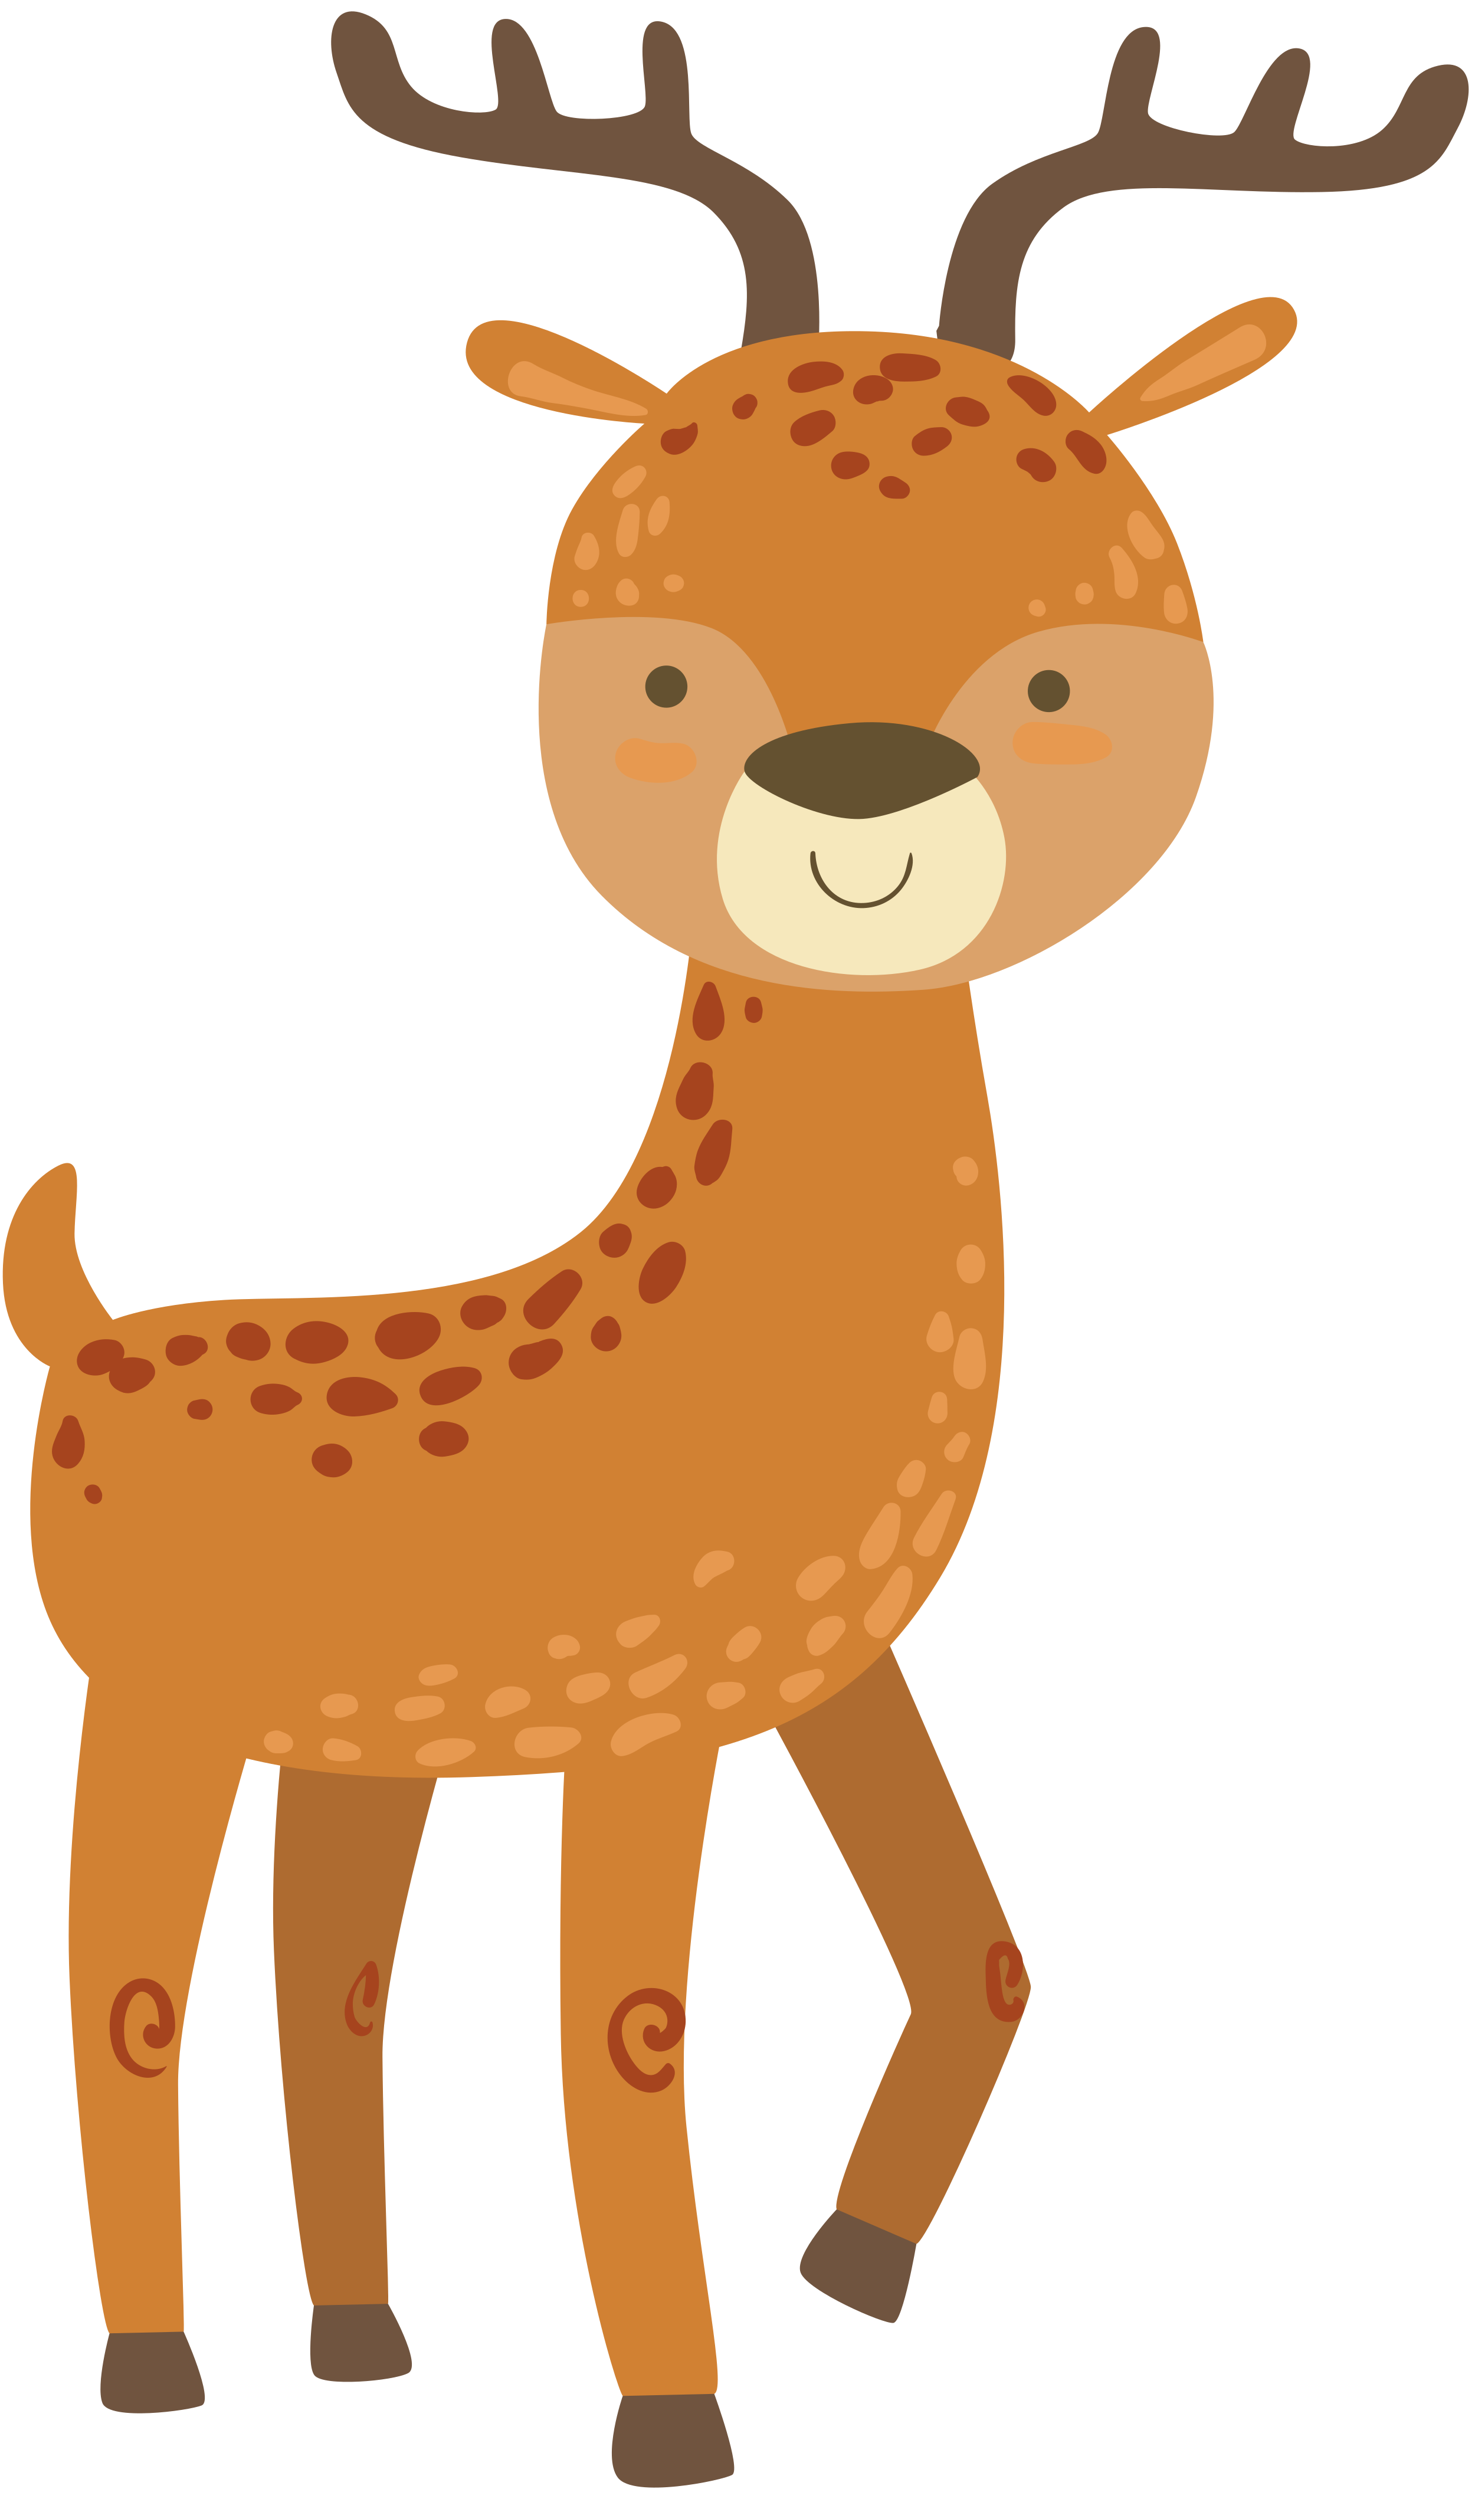 <?xml version="1.0" encoding="UTF-8" standalone="no"?><svg xmlns="http://www.w3.org/2000/svg" xmlns:xlink="http://www.w3.org/1999/xlink" contentScriptType="text/ecmascript" fill="#000000" width="1730.2" zoomAndPan="magnify" contentStyleType="text/css" viewBox="1136.3 534.0 1730.2 2931.6" height="2931.6" preserveAspectRatio="xMidYMid meet" version="1"><g><g id="change1_1"><path fill="#ae6b30" d="M 2036.336 2542.672 C 2036.336 2542.672 2216.047 2872.918 2204.66 2897.059 C 2193.262 2921.188 2110.43 3105.559 2117.715 3125.859 C 2124.996 3146.156 2194.988 3171.867 2211.309 3166.387 C 2227.66 3160.898 2346.027 2888.746 2345.48 2864.875 C 2344.961 2841.016 2170.52 2442.426 2170.52 2442.426 L 2036.336 2542.672"/></g><g id="change1_2"><path fill="#ae6b30" d="M 1671.336 2542.379 C 1671.336 2542.379 1584.039 2830.883 1584.949 2946.844 C 1585.852 3062.805 1593.102 3233.207 1591.473 3236.648 C 1589.852 3240.098 1514.961 3246.906 1504.531 3238.605 C 1494.113 3230.316 1464.902 2993.895 1457.621 2821.801 C 1450.32 2649.691 1486.32 2430.574 1486.32 2430.574 L 1671.336 2542.379"/></g><g id="change2_1"><path fill="#d18133" d="M 1948.891 1615.113 C 1948.891 1615.113 1929.504 1890.137 1817.254 1979.664 C 1705.004 2069.18 1488.035 2053.598 1399.469 2059.012 C 1310.898 2064.426 1268.668 2082.434 1268.668 2082.434 C 1268.668 2082.434 1223.039 2025.477 1223.738 1981.113 C 1224.445 1936.754 1236.926 1885.309 1204.887 1901.375 C 1172.836 1917.453 1136.297 1960.906 1139.766 2039.289 C 1143.25 2117.668 1194.848 2136.98 1194.848 2136.98 C 1194.848 2136.98 1144.219 2312.086 1192.938 2430.379 C 1241.656 2548.672 1396.965 2628.742 1690.094 2618.711 C 1983.23 2608.691 2130.625 2564.434 2239.129 2384.598 C 2347.648 2204.766 2311.992 1919.047 2294.523 1820.508 C 2277.055 1721.98 2267.34 1646.41 2267.34 1646.41 L 1948.891 1615.113"/></g><g id="change3_1"><path fill="#70543f" d="M 2096.191 943.195 C 2096.191 943.195 2107.371 815.016 2060.27 768.766 C 2013.18 722.496 1954.02 708.48 1947.219 690.727 C 1940.43 672.973 1954.738 570.309 1913.57 559.719 C 1872.391 549.129 1898.789 641.926 1892.77 658.68 C 1886.758 675.457 1799.84 678.691 1789.301 664.848 C 1778.75 651.027 1766.359 555.359 1729.281 556.211 C 1692.211 557.039 1731.512 654.641 1717.609 662.637 C 1703.719 670.633 1643.492 665.594 1618.5 635.461 C 1593.52 605.309 1606.75 567.926 1565.43 550.938 C 1524.109 533.969 1517.48 580.176 1531.16 619.512 C 1544.84 658.852 1548.48 695.871 1677.418 718.562 C 1806.371 741.227 1927.801 737.211 1973.621 783.5 C 2019.441 829.793 2016.73 879.742 2005.41 945.234 C 1994.102 1010.75 2085.797 993.312 2085.797 993.312 L 2098.348 949.551 L 2096.191 943.195"/></g><g id="change3_2"><path fill="#70543f" d="M 2237.832 916.191 C 2237.832 916.191 2246.691 787.832 2300.395 749.441 C 2354.102 711.051 2414.727 706.387 2424.195 689.914 C 2433.668 673.418 2435.484 569.781 2477.777 565.734 C 2520.113 561.66 2479.613 649.223 2482.965 666.711 C 2486.297 684.219 2571.645 700.902 2584.219 688.879 C 2596.789 676.855 2623.895 584.273 2660.387 590.855 C 2696.879 597.457 2642.902 687.785 2655.387 697.824 C 2667.855 707.863 2728.164 712.254 2757.504 686.348 C 2786.867 660.465 2779.613 621.465 2823.066 611.105 C 2866.52 600.77 2865.887 647.43 2846.27 684.176 C 2826.652 720.922 2817.309 756.93 2686.398 759.293 C 2555.488 761.676 2436.156 738.852 2383.719 777.453 C 2331.258 816.078 2326.195 865.84 2327.184 932.305 C 2328.199 998.754 2240.301 967.301 2240.301 967.301 L 2234.707 922.117 L 2237.832 916.191"/></g><g id="change4_1"><path fill="#dba26a" d="M 1777.285 1266.34 C 1777.285 1266.34 1732.062 1473.32 1842.035 1584.68 C 1951.984 1696.055 2110.754 1702.699 2219.316 1695.133 C 2327.875 1687.57 2498.262 1584.977 2539.152 1469.059 C 2580.02 1353.125 2547.828 1287.332 2547.828 1287.332 L 2294.359 1165.137 L 1914.195 1173.711 L 1777.285 1266.34"/></g><g id="change2_2"><path fill="#d18133" d="M 2065.922 1415.902 C 2065.922 1415.902 2038.688 1297.547 1971.066 1270.934 C 1903.434 1244.324 1777.281 1266.344 1777.281 1266.344 C 1777.281 1266.344 1777.992 1184.445 1807.504 1131.34 C 1837.004 1078.23 1892.223 1030.941 1892.223 1030.941 C 1892.223 1030.941 1661.711 1019.5 1684.121 935.852 C 1706.543 852.203 1918.293 995.809 1918.293 995.809 C 1918.293 995.809 1972.816 917.84 2154.57 922.684 C 2336.32 927.547 2413.844 1017.887 2413.844 1017.887 C 2413.844 1017.887 2616.801 829.113 2654.168 897.355 C 2691.52 965.578 2434.891 1044.285 2434.891 1044.285 C 2434.891 1044.285 2492.648 1109.492 2517.082 1171.625 C 2541.496 1233.762 2547.836 1287.336 2547.836 1287.336 C 2547.836 1287.336 2445.902 1248.699 2354.395 1275.078 C 2262.887 1301.438 2223.18 1412.34 2223.18 1412.34 L 2065.922 1415.902"/></g><g id="change5_1"><path fill="#f6e8bc" d="M 2009.727 1438.914 C 2009.727 1438.914 1959.234 1506.57 1984.094 1588.516 C 2008.988 1670.457 2132.863 1690.047 2214.949 1671.574 C 2297.035 1653.086 2324.586 1569.965 2314.438 1516.465 C 2304.273 1462.969 2270.379 1435.309 2270.379 1435.309 L 2009.727 1438.914"/></g><g id="change6_1"><path fill="#645130" d="M 2282.77 1445.562 C 2301.77 1418.684 2230.816 1373.387 2132.957 1382.41 C 2035.078 1391.449 2005.059 1421.117 2009.715 1438.922 C 2014.387 1456.727 2099.262 1498.301 2148.895 1494.629 C 2198.508 1490.938 2282.77 1445.562 2282.77 1445.562"/></g><g id="change6_2"><path fill="#645130" d="M 2087 1535.188 C 2087.395 1531.629 2092.605 1531.234 2092.754 1535.066 C 2093.996 1566.539 2115.02 1594.711 2149.098 1593.348 C 2164.531 1592.742 2178.98 1586.199 2188.992 1574.309 C 2199.367 1562.012 2199.262 1549.289 2203.637 1534.914 C 2203.926 1533.977 2205.137 1533.992 2205.484 1534.871 C 2210.801 1548.773 2201.73 1567.402 2192.945 1578.082 C 2182.133 1591.211 2166.199 1598.711 2149.25 1599.332 C 2114.898 1600.559 2083.137 1570.477 2087 1535.188"/></g><g id="change6_3"><path fill="#645130" d="M 1893.211 1340.062 C 1893.523 1353.723 1904.844 1364.531 1918.5 1364.234 C 1932.145 1363.922 1942.949 1352.602 1942.656 1338.945 C 1942.34 1325.301 1931.023 1314.477 1917.383 1314.789 C 1903.723 1315.102 1892.898 1326.422 1893.211 1340.062"/></g><g id="change6_4"><path fill="#645130" d="M 2341.914 1345.281 C 2342.211 1358.926 2353.539 1369.746 2367.188 1369.434 C 2380.836 1369.141 2391.656 1357.809 2391.344 1344.16 C 2391.047 1330.512 2379.734 1319.691 2366.07 1320.004 C 2352.422 1320.316 2341.602 1331.633 2341.914 1345.281"/></g><g id="change2_3"><path fill="#d18133" d="M 1983.906 2562.613 C 1983.906 2562.613 1924.035 2857.328 1941.559 3029.199 C 1959.082 3201.07 1989.254 3335.129 1974.133 3342.301 C 1959.012 3349.461 1873.828 3353.09 1866.797 3344.719 C 1859.793 3336.348 1797.258 3134.789 1794.121 2919.957 C 1790.984 2705.133 1800.066 2578.711 1800.066 2578.711 L 1983.906 2562.613"/></g><g id="change2_4"><path fill="#d18133" d="M 1431.578 2575.078 C 1431.578 2575.078 1344.281 2863.59 1345.191 2979.551 C 1346.102 3095.512 1353.352 3265.898 1351.719 3269.352 C 1350.102 3272.801 1275.199 3279.602 1264.781 3271.309 C 1254.359 3263.02 1225.148 3026.602 1217.859 2854.5 C 1210.559 2682.398 1246.559 2463.281 1246.559 2463.281 L 1431.578 2575.078"/></g><g id="change3_3"><path fill="#70543f" d="M 2211.309 3166.391 C 2211.309 3166.391 2195.719 3257.562 2184.242 3259.102 C 2172.766 3260.641 2083.621 3221.711 2075.453 3200.152 C 2067.301 3178.59 2117.715 3125.859 2117.715 3125.859 L 2211.309 3166.391"/></g><g id="change3_4"><path fill="#70543f" d="M 1974.129 3342.301 C 1974.129 3342.301 2006.465 3430.68 1995.102 3437.34 C 1983.742 3443.992 1879.332 3465.531 1860.855 3440.359 C 1842.379 3415.203 1866.801 3344.723 1866.801 3344.723 L 1974.129 3342.301"/></g><g id="change3_5"><path fill="#70543f" d="M 1591.477 3236.648 C 1591.477 3236.648 1632.754 3308.637 1615.055 3317.988 C 1597.363 3327.34 1515.656 3334.297 1505.098 3320.469 C 1494.551 3306.637 1504.539 3238.609 1504.539 3238.609 L 1591.477 3236.648"/></g><g id="change3_6"><path fill="#70543f" d="M 1351.719 3269.352 C 1351.719 3269.352 1388.07 3349.551 1372.859 3355.859 C 1357.648 3362.172 1264.551 3374.5 1256.391 3352.941 C 1248.23 3331.379 1264.781 3271.309 1264.781 3271.309 L 1351.719 3269.352"/></g><g id="change7_1"><path fill="#a6441e" d="M 1756.094 2057.988 C 1768.078 2046.113 1781.133 2034.652 1795.27 2025.406 C 1808.359 2016.828 1825.395 2032.996 1817.328 2046.504 C 1808.676 2060.992 1797.789 2074.512 1786.426 2086.992 C 1768.199 2106.984 1736.871 2077.027 1756.094 2057.988"/></g><g id="change7_2"><path fill="#a6441e" d="M 1742.379 2115.434 C 1746.281 2112.938 1749.906 2111.715 1754.586 2111.227 C 1755.707 2111.121 1756.312 2111.062 1756.625 2111.062 C 1756.93 2110.992 1757.301 2110.91 1757.777 2110.797 C 1759.539 2110.387 1761.262 2109.852 1763.008 2109.41 C 1764.934 2108.758 1766.914 2108.395 1768.949 2108.312 C 1767.867 2108.129 1767.949 2107.918 1769.184 2107.66 C 1778.898 2103.633 1790.617 2101.195 1795.594 2113.301 C 1799.879 2123.738 1789.664 2133.324 1782.766 2139.629 C 1778.957 2143.109 1774.449 2145.859 1769.859 2148.164 C 1762.148 2152.047 1756.848 2153.293 1748.016 2152.09 C 1740.27 2151.031 1734.328 2142.727 1733.223 2135.691 C 1731.977 2127.723 1735.52 2119.812 1742.379 2115.434"/></g><g id="change7_3"><path fill="#a6441e" d="M 1678.602 2065.898 C 1684.336 2056.297 1693.016 2054.031 1703.336 2053.551 C 1704.504 2053.492 1705.711 2053.371 1706.883 2053.41 C 1707.191 2053.434 1710.941 2053.887 1711.539 2053.969 C 1713.977 2054.195 1716.316 2054.328 1718.656 2055.258 C 1720.223 2055.867 1721.5 2056.668 1723.027 2057.289 C 1732.129 2061.027 1731.652 2073.363 1726.418 2079.633 C 1728.605 2077.008 1724.844 2081.926 1724.641 2082.164 C 1723.254 2083.586 1721.477 2084.648 1719.84 2085.738 C 1720.113 2085.402 1720.402 2085.066 1720.688 2084.746 C 1719.457 2085.738 1718.238 2086.727 1717.008 2087.719 C 1715.816 2088.508 1714.371 2088.996 1713.078 2089.57 C 1709.344 2091.277 1705.711 2093.32 1701.641 2093.965 C 1696.109 2094.836 1690.785 2094.336 1685.898 2091.336 C 1677.492 2086.18 1673.25 2074.906 1678.602 2065.898"/></g><g id="change7_4"><path fill="#a6441e" d="M 1578.359 2094.551 C 1585.117 2073.199 1620.949 2070.668 1639.141 2074.918 C 1651.652 2077.852 1656.551 2091.926 1651.203 2102.777 C 1640.039 2125.398 1593.938 2141.59 1580.066 2114.922 C 1575.223 2108.781 1574.773 2101.203 1578.359 2094.551"/></g><g id="change7_5"><path fill="#a6441e" d="M 1480.605 2092.711 C 1493.125 2083.332 1508.168 2081.766 1523.23 2086.18 C 1535.598 2089.805 1550.027 2099.324 1543.246 2114.094 C 1538.883 2123.59 1527.16 2128.969 1517.688 2131.699 C 1504.305 2135.57 1493.504 2134.16 1481.395 2127.852 C 1466.824 2120.25 1468.953 2101.445 1480.605 2092.711"/></g><g id="change7_6"><path fill="#a6441e" d="M 1401.441 2107.309 C 1401.5 2104.699 1401.992 2102.465 1402.863 2100.336 C 1404.988 2093.84 1410.195 2088.195 1416.918 2086.398 C 1425.098 2084.211 1432.387 2084.871 1439.816 2088.961 C 1447.855 2093.367 1453.297 2100.645 1453.637 2110.012 C 1453.941 2118.613 1447.832 2126.77 1439.672 2129.227 C 1435.559 2130.484 1430.742 2130.801 1426.594 2129.59 C 1425.027 2129.133 1423.559 2128.711 1421.914 2128.5 C 1422.137 2128.523 1422.359 2128.559 1422.586 2128.57 C 1421.102 2128.32 1419.645 2127.957 1418.152 2127.359 C 1417.66 2127.16 1417.164 2126.945 1416.672 2126.746 C 1413.652 2125.629 1410.738 2124.398 1408.387 2121.941 C 1407.715 2121.117 1407.047 2120.305 1406.387 2119.473 C 1403.426 2116.594 1401.348 2111.141 1401.441 2107.309"/></g><g id="change7_7"><path fill="#a6441e" d="M 1338.75 2103.586 C 1342.957 2101.605 1346.418 2100.332 1351.129 2100.113 C 1352.875 2100.043 1354.695 2100.008 1356.434 2100.09 C 1359.195 2100.215 1361.34 2100.777 1363.926 2101.312 C 1364.977 2101.512 1366.023 2101.707 1367.074 2101.895 C 1370.711 2103.41 1371.316 2103.621 1368.895 2102.523 C 1379.094 2102.234 1384.922 2117.816 1374.859 2122.727 C 1374.453 2122.875 1374.078 2123.074 1373.719 2123.273 C 1367.68 2130.395 1358.273 2135.863 1348.402 2136.281 C 1340.965 2136.598 1332.934 2131.07 1331.078 2123.703 C 1329.332 2116.711 1331.57 2106.953 1338.75 2103.586"/></g><g id="change7_8"><path fill="#a6441e" d="M 1653.203 2141.797 C 1665.684 2137.805 1680.039 2135.426 1692.828 2138.926 C 1701.852 2141.398 1703.957 2151.613 1698.453 2158.441 C 1687.234 2172.387 1637.84 2198.422 1629.031 2169.812 C 1624.387 2154.703 1641.695 2145.48 1653.203 2141.797"/></g><g id="change7_9"><path fill="#a6441e" d="M 1519.852 2169.324 C 1523.535 2151.598 1544.668 2147.961 1559.473 2149.734 C 1576.277 2151.758 1588.188 2157.688 1600.23 2169.402 C 1605.762 2174.789 1603.219 2183.617 1596.219 2186.094 C 1581.676 2191.219 1567.746 2195.113 1552.109 2195.684 C 1537.352 2196.215 1516.012 2187.797 1519.852 2169.324"/></g><g id="change7_10"><path fill="#a6441e" d="M 1441.551 2159.797 C 1449.41 2157.117 1456.727 2156.586 1464.984 2157.895 C 1468.727 2158.484 1472.336 2159.492 1475.738 2161.289 C 1478.871 2162.93 1481.633 2166.074 1484.969 2167.352 C 1492.285 2170.168 1492.5 2179.043 1485.309 2182.188 C 1482.391 2183.465 1480.285 2186.305 1477.66 2188.023 C 1474.133 2190.344 1469.824 2191.711 1465.766 2192.547 C 1457.609 2194.211 1450.25 2194.027 1442.266 2191.688 C 1426.453 2187.086 1425.945 2165.109 1441.551 2159.797"/></g><g id="change7_11"><path fill="#a6441e" d="M 1634.773 2209.68 C 1635.125 2209.504 1635.492 2209.316 1635.832 2209.141 C 1641.219 2203.375 1649.887 2200.562 1657.469 2201.402 C 1666.191 2202.371 1675.762 2203.93 1681.547 2210.617 C 1687.387 2217.387 1687.609 2225.312 1682.035 2232.379 C 1676.57 2239.309 1667.055 2241.309 1658.398 2242.668 C 1650.859 2243.859 1642.07 2241.43 1636.441 2235.922 L 1635.359 2235.426 C 1625.512 2230.93 1625.148 2214.613 1634.773 2209.68"/></g><g id="change7_12"><path fill="#a6441e" d="M 1502 2244.406 C 1502.773 2237.531 1507.461 2231.887 1514.086 2229.742 C 1519.887 2227.848 1525.434 2226.707 1531.582 2228.242 C 1537.391 2229.664 1544.301 2234.277 1547.227 2239.73 C 1550.676 2246.168 1550.359 2254.164 1545.113 2259.617 C 1540.914 2263.977 1533.367 2267.383 1527.219 2267.145 C 1522.934 2266.992 1518.656 2266.359 1514.871 2264.238 C 1513.414 2263.422 1512.043 2262.41 1510.66 2261.477 C 1504.754 2257.516 1501.184 2251.762 1502 2244.406"/></g><g id="change7_13"><path fill="#a6441e" d="M 1357.191 2182.293 C 1358.301 2180.055 1361.211 2177.59 1363.688 2177.051 C 1365.734 2176.617 1367.785 2176.18 1369.824 2175.73 C 1374.066 2174.824 1378.691 2175.316 1381.883 2178.621 C 1384.133 2180.98 1385.602 2183.918 1385.68 2187.242 C 1385.746 2190.398 1384.445 2193.746 1382.262 2196.031 C 1379.051 2199.391 1374.793 2200.207 1370.371 2199.457 C 1368.301 2199.109 1366.238 2198.773 1364.18 2198.43 C 1361.863 2198.035 1359.734 2196.324 1358.324 2194.586 C 1356.832 2192.738 1355.738 2190.355 1355.793 2187.926 C 1355.836 2185.953 1356.297 2184.051 1357.191 2182.293"/></g><g id="change7_14"><path fill="#a6441e" d="M 1961.801 1689.445 C 1964.586 1683.02 1973.598 1685.41 1975.645 1690.938 C 1981.445 1706.672 1992.277 1730.355 1981.898 1746.234 C 1975.246 1756.395 1959.426 1758.586 1952.688 1746.887 C 1942.242 1728.777 1954.379 1706.504 1961.801 1689.445"/></g><g id="change7_15"><path fill="#a6441e" d="M 1934.938 1805.676 C 1936.277 1802.973 1937.492 1799.93 1939.047 1797.363 C 1941.219 1793.812 1944.316 1790.957 1946.023 1787.121 C 1951.512 1774.742 1973.34 1779.914 1972.234 1793.594 C 1971.906 1797.785 1973.203 1801.676 1973.492 1805.867 C 1973.695 1808.883 1973.246 1812.078 1973.137 1815.094 C 1972.754 1825.336 1971.961 1834.234 1964.223 1841.879 C 1953.465 1852.5 1934.773 1848.582 1930.27 1833.73 C 1927.035 1823.094 1930.297 1815.039 1934.938 1805.676"/></g><g id="change7_16"><path fill="#a6441e" d="M 1883.68 1928.109 C 1886.652 1916.289 1899.43 1900.754 1913.379 1903.023 C 1914.035 1902.789 1914.691 1902.57 1915.375 1902.34 C 1918.348 1901.27 1922.07 1902.828 1923.668 1905.48 C 1924.324 1906.59 1924.98 1907.645 1925.547 1908.742 C 1926.09 1909.5 1926.539 1910.312 1926.898 1911.16 C 1931.73 1918.18 1931.059 1928.562 1927.184 1935.762 C 1923.062 1943.41 1916.48 1949.27 1907.93 1951.293 C 1893.891 1954.629 1879.906 1943.012 1883.68 1928.109"/></g><g id="change7_17"><path fill="#a6441e" d="M 1843.844 1979.027 C 1850.133 1973.566 1858.152 1967.082 1867.07 1970.086 L 1867.043 1970.086 C 1871.332 1970.996 1874.863 1973.891 1876.137 1978.344 C 1877.844 1982.395 1877.707 1986.586 1876.336 1990.926 C 1875.312 1994.105 1874.113 1997.211 1872.594 2000.207 C 1869.789 2005.645 1863.375 2009.523 1857.254 2009.461 C 1857.055 2009.461 1856.84 2009.449 1856.641 2009.449 C 1849.297 2009.387 1841.652 2004.633 1839.742 1997.176 C 1839.703 1997 1839.656 1996.824 1839.605 1996.641 C 1838.109 1990.812 1838.98 1983.258 1843.844 1979.027"/></g><g id="change7_18"><path fill="#a6441e" d="M 1950.816 1901.773 C 1951.652 1895.688 1952.723 1889.18 1954.879 1883.441 C 1959.109 1872.172 1965.922 1863.309 1972.23 1853.297 C 1978.012 1844.062 1996.715 1845.824 1995.297 1858.984 C 1993.988 1871.098 1994.254 1883.07 1990.512 1894.895 C 1988.832 1900.172 1986.039 1905.488 1983.316 1910.316 C 1981.582 1913.398 1979.98 1916.309 1977.191 1918.582 C 1976.305 1919.297 1971.266 1922.711 1972.469 1921.508 C 1965.035 1929.004 1953.793 1923.488 1952.723 1913.836 C 1952.512 1912.102 1950.211 1906.215 1950.816 1901.773"/></g><g id="change7_19"><path fill="#a6441e" d="M 1890.488 2022.02 C 1896.633 2009.438 1906.48 1995.73 1920.371 1991.359 C 1928.195 1988.906 1938.066 1993.73 1940.051 2001.961 C 1943.531 2016.371 1937.363 2031.645 1929.578 2043.711 C 1923.234 2053.52 1906.852 2068.746 1893.934 2061.566 C 1881.074 2054.422 1885.371 2032.484 1890.488 2022.02"/></g><g id="change7_20"><path fill="#a6441e" d="M 1829.355 2102.008 C 1829.535 2097.961 1829.98 2094.609 1832.188 2091.121 C 1832.695 2090.316 1833.273 2089.551 1833.816 2088.773 C 1834.875 2087.238 1836.043 2085.281 1837.234 2084.031 C 1839.773 2081.953 1840.785 2081.141 1840.277 2081.578 C 1841.141 2080.859 1842.035 2080.184 1842.992 2079.617 C 1845.469 2078.039 1849.289 2077.367 1852.121 2078.203 C 1855.258 2079.148 1857.359 2080.93 1859.352 2083.512 C 1859.871 2084.184 1860.309 2084.902 1860.684 2085.645 C 1861.699 2087.004 1862.559 2088.43 1863.148 2090.258 C 1863.41 2091.109 1863.621 2091.98 1863.871 2092.852 C 1865.062 2097.219 1865.875 2101.453 1864.508 2105.957 C 1861.898 2114.52 1854.27 2120.184 1845.211 2119.18 C 1836.941 2118.262 1828.969 2110.898 1829.355 2102.008"/></g><g id="change7_21"><path fill="#a6441e" d="M 2009.891 1716.699 C 2010.273 1714.512 2010.766 1712.34 2011.188 1710.168 C 2012.965 1701.34 2026.828 1701.016 2029.004 1709.773 C 2029.523 1711.918 2030.145 1714.062 2030.598 1716.219 C 2031.371 1719.93 2030.539 1722.988 2029.934 1726.629 C 2029.258 1730.676 2024.672 1734.133 2020.637 1734.035 C 2016.562 1733.949 2011.949 1731.355 2011.02 1727.051 C 2010.242 1723.441 2009.258 1720.48 2009.891 1716.699"/></g><g id="change7_22"><path fill="#a6441e" d="M 1242.895 2108.887 C 1251.883 2104.848 1261.109 2104.246 1270.691 2106.059 C 1275.82 2107.012 1280.137 2111.605 1281.59 2116.457 C 1282.844 2120.656 1282.125 2124.332 1280.309 2127.773 C 1283.438 2126.75 1286.832 2126.516 1290.102 2126.332 C 1296.441 2125.992 1303.5 2127.832 1307.164 2128.902 C 1317.539 2131.961 1322.191 2145.148 1314.188 2153.301 C 1312.852 2155.023 1312.527 2155.188 1313.199 2153.789 C 1311.617 2156.605 1309.465 2158.848 1306.734 2160.559 C 1304.953 2161.805 1303.105 2162.781 1301.152 2163.758 C 1298.23 2165.199 1295.348 2166.699 1292.195 2167.562 C 1288.531 2168.617 1284.855 2168.711 1281.16 2167.805 C 1275.68 2165.758 1274.461 2165.246 1277.496 2166.27 C 1266.828 2162.246 1261.562 2152.082 1265.281 2142.391 C 1262.586 2143.938 1259.734 2145.254 1256.805 2146.277 C 1246.723 2149.812 1230.613 2146.859 1227.16 2135.285 C 1223.738 2123.898 1233.266 2113.199 1242.895 2108.887"/></g><g id="change7_23"><path fill="#a6441e" d="M 1202.523 2218.273 C 1204.609 2212.871 1208.781 2207.125 1209.699 2201.391 C 1211.254 2191.695 1225.344 2192.613 1228.039 2200.98 C 1230.656 2209.102 1235.016 2215.246 1235.594 2224.156 C 1236.262 2234.34 1234.629 2243.469 1227.816 2251.27 C 1216.777 2263.914 1199.238 2253.453 1197.41 2239.465 C 1196.422 2231.887 1199.859 2225.188 1202.523 2218.273"/></g><g id="change7_24"><path fill="#a6441e" d="M 1235.371 2282.805 C 1235.941 2280.52 1237.637 2278.02 1239.73 2276.855 C 1244.137 2274.402 1250.613 2275.246 1253.199 2280.074 C 1253.727 2281.047 1254.277 2282.023 1254.777 2283.008 C 1255.695 2284.809 1256.164 2286.363 1256.195 2288.344 C 1256.203 2289.445 1255.93 2290.777 1255.762 2291.941 C 1255.398 2294.527 1253.113 2296.676 1250.867 2297.668 C 1248.242 2298.855 1245.703 2298.633 1243.129 2297.406 C 1241.043 2296.422 1239.203 2295.148 1237.984 2293.066 C 1237.465 2292.176 1237.012 2291.242 1236.523 2290.332 C 1235.273 2288.016 1234.715 2285.422 1235.371 2282.805"/></g><g id="change7_25"><path fill="#a6441e" d="M 2194.398 948.504 C 2207.395 949.254 2222.375 949.684 2233.871 956.371 C 2240.574 960.266 2242.148 971.801 2234.32 975.695 C 2222.73 981.406 2209.734 981.629 2197 981.629 C 2185.844 981.648 2168.727 979.738 2168.336 964.816 C 2167.98 951.07 2184.043 947.906 2194.398 948.504"/></g><g id="change7_26"><path fill="#a6441e" d="M 2090.379 958.508 C 2102.047 957.18 2117.355 957.762 2124.633 968.176 C 2126.988 971.535 2126.539 977.621 2123.348 980.402 C 2118.473 984.641 2114.406 985.238 2108.227 986.582 C 2102.328 987.871 2096.914 990.055 2091.219 991.941 C 2080.223 995.562 2061.035 998.883 2060.418 981.672 C 2059.875 966.812 2078.355 959.887 2090.379 958.508"/></g><g id="change7_27"><path fill="#a6441e" d="M 1997.988 1005.465 C 1999.355 1003.625 2001.066 1002.352 2003.02 1001.191 C 2004.551 1000.289 2006.082 999.367 2007.719 998.648 C 2008.164 998.316 2008.586 997.965 2009.027 997.633 C 2009.859 997.266 2010.668 996.898 2011.48 996.527 C 2012.863 996.066 2014.227 995.977 2015.609 996.25 C 2017.781 996.492 2020.051 997.34 2021.617 998.961 C 2022.852 1000.25 2023.793 1001.781 2024.383 1003.477 C 2025.137 1005.688 2024.898 1009.504 2023.516 1011.473 C 2023.203 1011.918 2022.871 1012.379 2022.555 1012.82 C 2021.93 1014.496 2021.062 1016.062 2020.215 1017.648 C 2019.441 1019.105 2018.613 1020.617 2017.453 1021.812 C 2015.039 1024.355 2011.168 1026.18 2007.648 1026.035 C 2004.551 1025.906 2001.195 1024.984 1998.965 1022.66 C 1996.645 1020.246 1995.5 1017.484 1995.207 1014.129 C 1994.93 1010.957 1996.164 1007.953 1997.988 1005.465"/></g><g id="change7_28"><path fill="#a6441e" d="M 2151.781 1008.359 C 2154.309 1008.508 2156.762 1008.23 2159.199 1007.414 C 2163.586 1005.461 2164.309 1005.109 2161.449 1006.391 C 2162.859 1005.832 2164.234 1005.164 2165.594 1004.457 C 2165.629 1004.457 2165.684 1004.457 2165.723 1004.457 C 2163.066 1005.961 2168.902 1004.195 2166.504 1004.363 C 2167.805 1004.215 2169.086 1004.105 2170.387 1004.105 C 2176.578 1004.066 2181.652 999.477 2183.363 993.75 C 2185.164 987.727 2181.688 981.559 2176.727 978.414 C 2163.789 970.238 2141.262 973.492 2137.395 990.348 C 2135.164 1000.109 2142.34 1007.805 2151.781 1008.359"/></g><g id="change7_29"><path fill="#a6441e" d="M 2320.293 976.879 C 2338.457 966.57 2375.734 988.418 2375.324 1009.02 C 2375.137 1017.207 2367.898 1023.441 2359.691 1021.488 C 2349.734 1019.145 2344.004 1009.672 2336.875 1003.047 C 2330.996 997.613 2321.934 992.27 2318.359 984.957 C 2317.02 982.184 2317.316 978.555 2320.293 976.879"/></g><g id="change7_30"><path fill="#a6441e" d="M 2257.816 1000.16 C 2261.625 999.883 2264.555 999.055 2268.473 999.57 C 2272.305 1000.086 2275.508 1001.211 2279.078 1002.758 C 2281.805 1003.934 2284.77 1005.078 2287.309 1006.641 C 2290.879 1008.852 2292.629 1011.688 2294.195 1015.09 C 2296.734 1018.461 2298.43 1022.676 2296.145 1026.746 C 2293.641 1031.164 2286.977 1033.703 2282.355 1034.422 C 2277.184 1035.25 2270.148 1033.559 2265.086 1031.957 C 2258.348 1029.801 2254.703 1025.824 2249.586 1021.387 C 2241.098 1013.988 2247.762 1000.934 2257.816 1000.16"/></g><g id="change7_31"><path fill="#a6441e" d="M 2388.762 1043.703 C 2392.867 1038.305 2399.559 1037.066 2405.648 1039.941 C 2414.027 1043.902 2421.023 1047.594 2427.043 1054.938 C 2433.477 1062.77 2437.258 1075.82 2431.078 1084.785 C 2428.461 1088.582 2424.496 1090.711 2419.824 1089.672 C 2404.301 1086.164 2400.867 1069.605 2390.176 1060.953 C 2385.141 1056.883 2385.09 1048.539 2388.762 1043.703"/></g><g id="change7_32"><path fill="#a6441e" d="M 2334.789 1084.074 C 2336.395 1084.797 2337.984 1085.59 2339.574 1086.387 C 2340.242 1086.711 2340.875 1087.09 2341.523 1087.469 C 2341.543 1087.469 2341.559 1087.469 2341.578 1087.488 C 2342.734 1088.461 2343.961 1089.363 2345.047 1090.449 C 2345.137 1090.539 2345.227 1090.648 2345.316 1090.738 C 2345.641 1091.242 2346.238 1092.219 2346.293 1092.309 C 2350.754 1099.84 2360.523 1101.52 2367.836 1097.457 C 2374.914 1093.52 2377.715 1082.609 2372.98 1075.895 C 2364.98 1064.555 2351.402 1056.48 2337.262 1060.996 C 2332.461 1062.531 2329.047 1066.684 2328.504 1071.668 C 2327.98 1076.219 2330.258 1082.051 2334.789 1084.074"/></g><g id="change7_33"><path fill="#a6441e" d="M 1926.984 1036.809 C 1926.785 1036.824 1926.586 1036.879 1926.383 1036.898 C 1926.367 1036.859 1926.547 1036.844 1926.984 1036.809"/></g><g id="change7_34"><path fill="#a6441e" d="M 1918.184 1039.613 C 1920.922 1038.301 1923.418 1037.223 1926.391 1036.895 C 1926.426 1037.098 1935.543 1037.262 1931.094 1037.297 C 1932.188 1037.277 1933.32 1037.277 1934.395 1037.168 C 1934.594 1037.023 1936.84 1036.422 1936.855 1036.422 C 1937.84 1036.148 1940.758 1035.129 1940.867 1035.309 C 1941.523 1034.855 1942.18 1034.398 1942.875 1034.035 C 1944.586 1033.102 1947.105 1031.625 1947.816 1030.68 C 1949.91 1027.906 1954.16 1030.242 1954.324 1033.215 C 1954.453 1035.746 1955.363 1039.559 1954.688 1042.676 C 1953.977 1045.922 1952.082 1050.426 1950.348 1053.18 C 1945.242 1061.367 1932.078 1070.375 1922.324 1066.637 C 1916.707 1064.465 1912.352 1060.91 1911.438 1054.527 C 1910.691 1049.188 1912.859 1042.184 1918.184 1039.613"/></g><g id="change7_35"><path fill="#a6441e" d="M 2067.871 1029.301 C 2075.582 1021.973 2087.27 1018.035 2097.512 1015.453 C 2103.922 1013.84 2110.867 1016.113 2114.402 1021.883 C 2117.609 1027.086 2117.445 1035.695 2112.496 1039.91 C 2104.969 1046.32 2094.781 1055.023 2084.836 1056.984 C 2077.707 1058.395 2069.539 1056.582 2065.707 1049.691 C 2062.172 1043.391 2062.336 1034.543 2067.871 1029.301"/></g><g id="change7_36"><path fill="#a6441e" d="M 2209.461 1045.562 C 2214.027 1041.816 2218.922 1038.434 2224.688 1036.742 C 2229.523 1035.32 2235.219 1035.285 2240.258 1035.086 C 2245.625 1034.867 2250.789 1038.742 2252.32 1043.852 C 2253.973 1049.402 2251.391 1054.551 2246.988 1057.879 C 2238.641 1064.172 2230.418 1068.648 2219.629 1068.648 C 2214.207 1068.648 2209.113 1065.574 2206.969 1060.535 C 2205.004 1056.004 2205.242 1049 2209.461 1045.562"/></g><g id="change7_37"><path fill="#a6441e" d="M 2122.512 1064.836 C 2128.621 1062.855 2137.43 1063.793 2143.719 1065.195 C 2151.395 1066.926 2157.125 1071.773 2156.188 1080.082 C 2155.469 1086.352 2148.641 1089.828 2143.504 1091.973 C 2138.457 1094.082 2133.016 1096.586 2127.504 1096.316 C 2119.43 1095.938 2112.691 1090.98 2111.395 1082.746 C 2110.148 1074.82 2114.836 1067.359 2122.512 1064.836"/></g><g id="change7_38"><path fill="#a6441e" d="M 2167.715 1101.777 C 2168.734 1097.746 2171.836 1094.551 2175.801 1093.32 C 2181.293 1091.605 2185.969 1092.391 2190.84 1095.336 C 2193.426 1096.891 2195.926 1098.602 2198.461 1100.227 C 2202.098 1102.562 2204.668 1107.059 2203.348 1111.484 C 2202.117 1115.625 2198.352 1119.191 2193.801 1119.102 C 2185.879 1118.961 2176.566 1120.031 2171.016 1113.234 C 2168.27 1109.844 2166.574 1106.273 2167.715 1101.777"/></g><g id="change7_39"><path fill="#a6441e" d="M 1872.52 2875.547 C 1899.25 2855.207 1941.605 2869.168 1940.594 2906.098 C 1940.191 2921.105 1930.863 2936.375 1915.641 2940.098 C 1899.32 2944.078 1885.48 2929.727 1892.043 2914.117 C 1895.711 2905.406 1911.352 2909.117 1910.398 2918.645 C 1910.266 2919.887 1916.617 2914.496 1917.402 2912.914 C 1918.844 2910.016 1919.344 2906.695 1919.164 2903.484 C 1918.762 2896.266 1914.305 2890.637 1907.992 2887.387 C 1892.16 2879.215 1875.164 2887.785 1868.23 2903.105 C 1860.977 2919.137 1870.52 2941.805 1880.367 2954.918 C 1885.062 2961.168 1891.887 2968.734 1900.43 2968.316 C 1908.301 2967.938 1912.508 2960.695 1917.379 2955.375 C 1918.379 2954.285 1920.488 2953.805 1921.773 2954.707 C 1935.316 2964.137 1923.871 2981.438 1912.09 2986.457 C 1895.043 2993.715 1877.594 2984.168 1866.371 2971.168 C 1842.5 2943.508 1841.895 2898.855 1872.52 2875.547"/></g><g id="change7_40"><path fill="#a6441e" d="M 1288.309 2859.148 C 1300.48 2852.012 1315.219 2853.922 1325.469 2863.551 C 1337.789 2875.141 1341.871 2895.398 1341.711 2911.719 C 1341.59 2923.691 1334.109 2937.852 1320.309 2937.328 C 1306.34 2936.801 1299.129 2921.211 1307.82 2910.699 C 1312.02 2905.641 1321.551 2908.27 1323.051 2914.379 C 1323.109 2912.559 1323.172 2910.762 1323.16 2910.25 C 1323.09 2906.898 1322.809 2903.551 1322.441 2900.219 C 1321.512 2891.859 1319.91 2882.148 1313.629 2875.941 C 1294.191 2856.738 1283.07 2892.879 1282.18 2906.109 C 1281.211 2920.57 1281.859 2937.18 1291.129 2949.121 C 1300.129 2960.719 1318.398 2965.559 1331.301 2957.84 C 1331.648 2957.629 1332.109 2958.031 1331.891 2958.398 C 1316.859 2983.359 1283.941 2968.59 1273.012 2947.809 C 1259.801 2922.699 1261.32 2875 1288.309 2859.148"/></g><g id="change7_41"><path fill="#a6441e" d="M 1566.078 2837.602 C 1569 2832.961 1575.711 2833.672 1577.551 2838.84 C 1582.68 2853.191 1581.809 2871.648 1575.211 2885.379 C 1571.551 2893 1560.078 2887.91 1561.801 2880.07 C 1564.039 2869.809 1565.34 2860.82 1565.52 2851.07 C 1556.191 2858.672 1550.5 2872.711 1550.141 2883.461 C 1549.949 2888.949 1550.691 2894.762 1552.238 2900.012 C 1553.801 2905.301 1566.75 2920.141 1570.488 2906.48 C 1570.859 2905.16 1572.781 2905.078 1573.191 2906.422 C 1575.371 2913.539 1570.699 2920.762 1563.32 2922.398 C 1554.238 2924.422 1546.16 2916.391 1543.18 2908.648 C 1533.352 2883.129 1553.57 2857.512 1566.078 2837.602"/></g><g id="change7_42"><path fill="#a6441e" d="M 2315.867 2811.617 C 2340.039 2815.836 2340.152 2845.629 2329.738 2862.297 C 2325.133 2869.668 2314.301 2865.266 2315.809 2856.789 C 2317.062 2849.785 2323.031 2838.266 2318.559 2831.836 C 2317.191 2826.109 2313.738 2826.555 2308.215 2833.176 C 2308.242 2834.418 2308.285 2835.656 2308.316 2836.887 C 2307.969 2840.605 2309.191 2845.617 2309.594 2849.289 C 2310.371 2856.477 2310.832 2863.797 2311.984 2870.938 C 2312.586 2874.625 2314.184 2884.047 2318.773 2885.605 C 2321.852 2886.648 2325.895 2884.289 2325.031 2880.746 C 2324.473 2878.457 2326.57 2875.309 2329.234 2876.348 C 2345.145 2882.527 2337.234 2904.617 2322.254 2905.938 C 2293.625 2908.457 2293.121 2873.336 2292.559 2854.055 C 2292.102 2837.957 2290.66 2807.219 2315.867 2811.617"/></g><g id="change8_1"><path fill="#e79950" d="M 2208.496 2337.867 C 2217.445 2319.977 2230.012 2303.344 2240.844 2286.551 C 2245.891 2278.742 2260.746 2283.012 2257.109 2292.973 C 2249.898 2312.668 2243.922 2333.539 2234.602 2352.348 C 2226.086 2369.559 2199.898 2355.078 2208.496 2337.867"/></g><g id="change8_2"><path fill="#e79950" d="M 2190.203 2268.109 C 2191.223 2266.094 2192.492 2264.117 2193.719 2262.219 C 2196.367 2258.156 2199.473 2253.547 2202.98 2250.18 C 2206.25 2247.027 2210.93 2245.801 2215.211 2247.559 C 2218.961 2249.113 2222.766 2253.262 2222.344 2257.68 C 2221.879 2262.645 2220.801 2267.566 2219.246 2272.312 C 2217.203 2278.504 2215.172 2285.578 2208.953 2288.715 C 2201.82 2292.301 2190.816 2290.297 2188.879 2281.078 C 2187.91 2276.414 2188.02 2272.422 2190.203 2268.109"/></g><g id="change8_3"><path fill="#e79950" d="M 2247.098 2228.957 C 2250.184 2225.637 2253.801 2222.129 2255.84 2218.918 C 2258.617 2214.547 2264.555 2212.16 2269.301 2215.051 C 2273.645 2217.719 2276.117 2223.832 2273.141 2228.496 C 2271.676 2230.828 2270.602 2233.176 2269.496 2235.688 C 2269.133 2236.527 2268.758 2237.379 2268.395 2238.23 C 2268.379 2238.301 2268.254 2238.648 2268.016 2239.266 C 2267.5 2240.59 2266.984 2241.902 2266.438 2243.215 C 2263.703 2250.031 2253.887 2250.824 2248.734 2247.016 C 2242.895 2242.715 2242.129 2234.32 2247.098 2228.957"/></g><g id="change8_4"><path fill="#e79950" d="M 2224.902 2189.469 C 2226.184 2184.035 2227.672 2178.809 2229.219 2173.484 C 2232.059 2163.598 2246.84 2165.004 2247.281 2175.512 C 2247.504 2180.988 2247.738 2186.379 2247.695 2192.031 C 2247.641 2199.012 2241.863 2204.473 2234.844 2203.699 C 2227.934 2202.926 2223.301 2196.293 2224.902 2189.469"/></g><g id="change8_5"><path fill="#e79950" d="M 2261.691 2102.434 C 2263.172 2095.812 2270.031 2091.387 2276.582 2092.219 C 2283.938 2093.148 2287.812 2098.5 2288.852 2105.488 C 2291.207 2121.27 2296.375 2139.695 2289.402 2154.699 C 2282.359 2169.859 2261.535 2164.422 2256.449 2151.148 C 2251.082 2137.133 2258.535 2116.59 2261.691 2102.434"/></g><g id="change8_6"><path fill="#e79950" d="M 2223.547 2100.738 C 2226.078 2092.281 2229.168 2084.461 2233.168 2076.723 C 2236.738 2069.801 2246.898 2071.547 2249.211 2078.453 C 2250.496 2082.301 2251.715 2085.941 2252.641 2089.941 C 2253.734 2094.566 2254.262 2099.562 2254.898 2104.27 C 2256.215 2113.902 2245.723 2121.254 2237.234 2120.297 C 2228.168 2119.285 2220.777 2110.039 2223.547 2100.738"/></g><g id="change8_7"><path fill="#e79950" d="M 2263 2000.934 C 2268.062 1991.949 2281.184 1991.652 2286.641 2000.398 C 2289.832 2005.488 2292.023 2010.496 2292.012 2016.641 C 2291.996 2023.672 2290.492 2029.562 2286.09 2035.129 C 2281.449 2041.035 2270.004 2041.262 2265.125 2035.621 C 2260.469 2030.238 2258.711 2024.43 2258.391 2017.398 C 2258.094 2011.27 2260.062 2006.148 2263 2000.934"/></g><g id="change8_8"><path fill="#e79950" d="M 2254.531 1906.836 C 2254.125 1905.422 2253.984 1903.922 2254.152 1902.34 C 2254.586 1898.527 2256.477 1896.203 2259.406 1893.891 C 2260.008 1893.414 2260.738 1893.023 2261.465 1892.688 C 2262.391 1892.184 2263.512 1891.789 2264.395 1891.453 C 2268.484 1889.855 2275.125 1891.203 2277.984 1894.703 C 2280.254 1897.492 2281.77 1899.328 2282.875 1902.832 C 2283.504 1904.805 2283.844 1906.938 2283.812 1909.023 C 2283.73 1916.059 2279.836 1922.277 2272.887 1924.367 C 2268.961 1925.543 2264.605 1924.492 2261.633 1921.66 C 2259.379 1919.504 2258.41 1916.91 2258.258 1914.109 C 2256.324 1912.094 2254.84 1909.543 2254.531 1906.836"/></g><g id="change8_9"><path fill="#e79950" d="M 2153.727 2424.457 C 2160.215 2416.23 2166.547 2408.191 2172.195 2399.328 C 2177.535 2390.969 2182.227 2381.547 2188.758 2374.109 C 2195.129 2366.871 2205.617 2372.699 2206.527 2380.992 C 2209.074 2404.52 2193.758 2431.586 2179.812 2449.395 C 2165.504 2467.676 2139.398 2442.59 2153.727 2424.457"/></g><g id="change8_10"><path fill="#e79950" d="M 2153.703 2331.805 C 2159.719 2321.754 2166.352 2312.121 2172.527 2302.203 C 2178.004 2293.379 2192.574 2296.07 2192.75 2307.195 C 2193.102 2330.176 2187.07 2372.035 2157.902 2374.766 C 2152.051 2375.316 2146.883 2370.633 2145.094 2365.469 C 2141.109 2354.02 2147.906 2341.492 2153.703 2331.805"/></g><g id="change8_11"><path fill="#e79950" d="M 2072.148 2385.559 C 2079.812 2371.801 2097.82 2358.957 2114.141 2359.18 C 2127.047 2359.352 2131.664 2373.277 2124.5 2382.68 C 2122.078 2385.871 2118.379 2388.684 2115.461 2391.508 C 2112.348 2394.516 2109.422 2397.773 2106.453 2400.949 C 2102.281 2405.449 2098.812 2409.359 2092.758 2411.164 C 2085.07 2413.465 2076.711 2410.289 2072.539 2403.461 C 2069.246 2398.047 2069.051 2391.102 2072.148 2385.559"/></g><g id="change8_12"><path fill="#e79950" d="M 2082.25 2460.039 C 2082.133 2454.852 2085.059 2449.156 2087.684 2444.754 C 2090.426 2440.156 2094.727 2436.602 2099.309 2433.898 C 2101.531 2432.578 2103.91 2431.559 2106.391 2430.895 C 2108.117 2430.555 2109.84 2430.266 2111.578 2430.031 C 2110.297 2430.277 2110.547 2430.238 2112.281 2429.914 C 2117.809 2428.855 2123.387 2430.254 2126.496 2435.32 C 2129.383 2440.012 2128.703 2446.477 2124.891 2450.461 C 2121.18 2454.328 2117.535 2461.07 2113.602 2464.766 C 2107.059 2470.934 2103.961 2473.871 2096.984 2476.145 C 2092.91 2477.477 2087.828 2475.57 2085.672 2471.848 C 2084.625 2470.031 2083.871 2468.191 2083.398 2466.164 C 2082.941 2462.246 2082.758 2461.539 2082.891 2464.035 C 2082.668 2462.703 2082.457 2461.383 2082.25 2460.039"/></g><g id="change8_13"><path fill="#e79950" d="M 2061.602 2501.355 C 2066.465 2499.211 2071.105 2497.102 2076.277 2495.848 C 2081.293 2494.645 2086.645 2493.781 2091.504 2492.215 C 2102.43 2488.711 2107.199 2503.141 2099.195 2509.355 C 2095.344 2512.355 2091.855 2516.34 2088.145 2519.598 C 2083.785 2523.422 2079.066 2526.316 2074.184 2529.371 C 2066.281 2534.293 2055.773 2530.793 2052.051 2522.465 C 2047.926 2513.273 2053.137 2505.078 2061.602 2501.355"/></g><g id="change8_14"><path fill="#e79950" d="M 1980.781 2507.711 C 1984.18 2507.477 1987.574 2507.23 1990.984 2506.996 C 1994.879 2506.723 1998.695 2507.43 2002.535 2508.02 C 2010.121 2509.184 2013.766 2520.93 2007.703 2525.945 C 2004.773 2528.367 2001.98 2530.949 1998.57 2532.68 C 1995.543 2534.199 1992.52 2535.73 1989.504 2537.25 C 1980.41 2541.836 1968.969 2538.66 1965.844 2528.258 C 1962.793 2518.066 1970.504 2508.441 1980.781 2507.711"/></g><g id="change8_15"><path fill="#e79950" d="M 1989.387 2465.879 C 1989.508 2465.645 1990.531 2463.41 1990.559 2463.547 C 1990.871 2462.625 1991.43 2460.938 1991.27 2461.301 C 1992.578 2458.031 1995.074 2455.387 1997.633 2453.004 C 2001.301 2449.559 2005.371 2446.004 2009.648 2443.406 C 2020.73 2436.668 2033.996 2449.336 2027.758 2460.715 C 2025.348 2465.121 2021.992 2469.312 2018.711 2473.156 C 2016.898 2475.277 2014.816 2477.637 2012.434 2479.094 C 2011.211 2479.844 2009.801 2480.168 2008.488 2480.645 C 2008.402 2480.781 2006.242 2481.953 2006.219 2481.965 C 1995.551 2487.832 1984.008 2476.824 1989.387 2465.879"/></g><g id="change8_16"><path fill="#e79950" d="M 1852.969 2577.168 C 1859.223 2550.977 1903.676 2538.199 1926.691 2545.73 C 1934.461 2548.285 1938.887 2561.156 1929.715 2565.391 C 1919.199 2570.27 1908.125 2573.254 1897.824 2578.68 C 1887.164 2584.27 1878.672 2592.43 1866.48 2594.094 C 1857.441 2595.32 1851.102 2584.945 1852.969 2577.168"/></g><g id="change8_17"><path fill="#e79950" d="M 1881.539 2496 C 1896.688 2488.965 1912.395 2483.305 1927.277 2475.695 C 1938.102 2470.152 1947.133 2482.266 1940.133 2491.594 C 1928.699 2506.824 1913.16 2519.523 1894.859 2525.711 C 1877.621 2531.527 1864.457 2503.934 1881.539 2496"/></g><g id="change8_18"><path fill="#e79950" d="M 1870.395 2435.902 C 1875.898 2433.789 1881.332 2431.617 1887.129 2430.539 C 1889.465 2430.105 1891.777 2429.566 1894.098 2429.059 C 1897.293 2428.355 1899.848 2428.496 1903.051 2428.297 C 1910.422 2427.816 1912.676 2436.523 1908.859 2441.465 C 1906.961 2443.93 1905.586 2445.91 1903.242 2448.129 C 1901.41 2449.867 1899.777 2451.848 1897.961 2453.586 C 1893.523 2457.75 1888.301 2461.223 1883.316 2464.723 C 1878.117 2468.383 1868.25 2467.797 1863.977 2462.68 C 1862.043 2460.355 1860.68 2458.664 1859.73 2455.742 C 1856.879 2447.121 1862.535 2438.941 1870.395 2435.902"/></g><g id="change8_19"><path fill="#e79950" d="M 1956.867 2365.309 C 1960.797 2359.945 1964.809 2356.02 1971.387 2354.043 C 1977.84 2352.117 1983.672 2353.172 1989.082 2354.238 C 2000.336 2356.422 2000.25 2373.457 1989.586 2376.426 C 1989.449 2376.453 1989.328 2376.488 1989.191 2376.539 C 1984.383 2379.48 1979.031 2381.57 1974.223 2384.242 C 1970.281 2386.43 1966.219 2392.062 1961.938 2395.266 C 1958.883 2397.535 1953.824 2396.051 1952.035 2392.906 C 1946.633 2383.434 1951.617 2372.5 1956.867 2365.309"/></g><g id="change8_20"><path fill="#e79950" d="M 1756.613 2560.832 C 1772.699 2559.031 1790.402 2558.965 1806.473 2560.598 C 1814.84 2561.445 1822.992 2572.375 1814.781 2579.441 C 1798.086 2593.812 1774.488 2599.551 1752.734 2595.324 C 1732.156 2591.34 1738.105 2562.879 1756.613 2560.832"/></g><g id="change8_21"><path fill="#e79950" d="M 1802.172 2510.168 C 1805.332 2503.141 1813.293 2500.262 1820.344 2498.57 C 1826.188 2497.172 1832.258 2495.898 1838.273 2496.066 C 1844.277 2496.25 1849.793 2499.809 1851.566 2505.723 C 1853.406 2511.883 1850.496 2517.457 1845.688 2521.164 C 1841.148 2524.652 1835.875 2526.688 1830.668 2529.031 C 1823.414 2532.293 1815.168 2534.309 1807.891 2530.102 C 1800.602 2525.914 1798.863 2517.5 1802.172 2510.168"/></g><g id="change8_22"><path fill="#e79950" d="M 1779.734 2472.203 C 1780.348 2474.789 1782.434 2477.234 1784.574 2478.426 C 1785.496 2478.938 1786.422 2479.25 1787.348 2479.418 C 1792.086 2481.289 1797.293 2480.188 1801.551 2476.887 C 1801.562 2476.887 1801.574 2476.887 1801.598 2476.887 C 1800.84 2477.465 1800.906 2477.465 1801.852 2476.82 C 1801.863 2476.809 1801.875 2476.809 1801.887 2476.797 C 1802.832 2476.562 1804.195 2476.375 1802.055 2476.707 C 1802.055 2476.699 1802.066 2476.699 1802.066 2476.699 C 1805.176 2476.184 1805.578 2476.141 1803.191 2476.586 C 1803.48 2476.574 1803.77 2476.562 1804.059 2476.562 C 1805.242 2476.598 1806.414 2476.453 1807.582 2476.219 C 1810.402 2476.039 1812.867 2474.926 1814.785 2472.406 C 1817.195 2469.227 1817.238 2465.004 1815.297 2461.602 C 1816.891 2464.391 1814.875 2460.477 1814.219 2459.484 C 1812.969 2457.578 1811.262 2456.219 1809.379 2455.012 C 1807.539 2453.832 1805.375 2452.863 1803.258 2452.406 C 1798.477 2451.367 1793.023 2451.645 1788.496 2453.551 C 1784.383 2455.27 1781.441 2457.477 1779.758 2461.715 C 1778.496 2464.926 1778.273 2468.926 1779.734 2472.203"/></g><g id="change8_23"><path fill="#e79950" d="M 1801.719 2476.766 C 1801.73 2476.758 1801.742 2476.758 1801.754 2476.758 L 1801.742 2476.758 C 1801.73 2476.766 1801.719 2476.766 1801.707 2476.766 C 1801.719 2476.766 1801.719 2476.766 1801.719 2476.766"/></g><g id="change8_24"><path fill="#e79950" d="M 1705.547 2533.605 C 1709.945 2513.953 1736.676 2506.973 1752.641 2516.613 C 1761.883 2522.203 1759.68 2534.59 1750.297 2538.371 C 1739.465 2542.75 1730.027 2548.23 1718.062 2549.289 C 1709.645 2550.047 1703.859 2541.117 1705.547 2533.605"/></g><g id="change8_25"><path fill="#e79950" d="M 1626.121 2587.859 C 1639.695 2573.066 1670.145 2569.871 1688.477 2576.387 C 1693.434 2578.148 1696.848 2584.914 1692.152 2589.121 C 1676.84 2602.871 1647.68 2611.711 1628.379 2602.695 C 1622.695 2600.027 1622.246 2592.086 1626.121 2587.859"/></g><g id="change8_26"><path fill="#e79950" d="M 1514.922 2584.68 C 1515.66 2578.879 1520.84 2572.719 1527.309 2573.238 C 1537.262 2574.039 1546.941 2577.609 1555.609 2582.531 C 1561.602 2585.93 1561.781 2597.488 1553.859 2598.789 C 1544.352 2600.352 1533.84 2601.18 1524.461 2598.578 C 1518.328 2596.891 1514.109 2591.051 1514.922 2584.68"/></g><g id="change8_27"><path fill="#e79950" d="M 1618.656 2525.086 C 1628.695 2523.535 1639.922 2522.191 1649.949 2524.238 C 1658.875 2526.082 1660.984 2539.465 1652.965 2543.906 C 1644.477 2548.605 1634.32 2550.438 1624.832 2552.141 C 1615.68 2553.801 1601.324 2554.098 1599.43 2542.082 C 1597.645 2530.844 1609.801 2526.441 1618.656 2525.086"/></g><g id="change8_28"><path fill="#e79950" d="M 1627.676 2499.219 C 1630.465 2491.777 1636.445 2489.711 1643.766 2488.219 C 1650.309 2486.879 1657.453 2486.055 1664.102 2486.652 C 1672.121 2487.371 1677.676 2498.613 1669.012 2503.305 C 1663.246 2506.414 1656.742 2508.699 1650.352 2510.141 C 1643.691 2511.652 1635.312 2513.277 1630.156 2507.805 C 1628.148 2505.672 1626.555 2502.203 1627.676 2499.219"/></g><g id="change8_29"><path fill="#e79950" d="M 1517.469 2526.172 C 1522.43 2522.809 1526.941 2520.949 1533.059 2520.73 C 1537.219 2520.578 1541.172 2520.91 1545.031 2522.059 C 1557.48 2522.5 1561.449 2541.961 1548.262 2545.02 C 1546.07 2545.531 1543.988 2547.121 1541.77 2547.809 C 1540.121 2548.32 1538.352 2548.711 1536.66 2549.059 C 1530.91 2550.219 1526.238 2549.711 1520.77 2547.641 C 1511.41 2544.078 1508.488 2532.23 1517.469 2526.172"/></g><g id="change8_30"><path fill="#e79950" d="M 1446.16 2573.98 C 1446.781 2571.891 1447.828 2569.988 1449.281 2568.34 C 1451.609 2565.68 1454.801 2564.941 1458.109 2564.449 C 1455.309 2564.672 1455.961 2564.512 1460.059 2563.98 C 1462.488 2563.941 1464.77 2564.5 1466.891 2565.672 C 1467.789 2566.02 1468.68 2566.379 1469.57 2566.73 C 1472.34 2567.84 1474.629 2569.02 1476.781 2571.219 C 1479.52 2574.031 1480.801 2577.891 1479.82 2581.77 C 1478.801 2585.828 1475.98 2587.949 1472.379 2589.559 C 1469.539 2590.828 1466.648 2590.828 1463.621 2590.859 C 1462.641 2590.871 1461.648 2590.91 1460.672 2590.879 C 1458.238 2590.93 1455.969 2590.371 1453.84 2589.199 C 1450.68 2586.828 1450.16 2586.461 1452.281 2588.102 C 1447.609 2585.398 1444.551 2579.359 1446.16 2573.98"/></g><g id="change8_31"><path fill="#e79950" d="M 2463.426 1135.707 C 2465.941 1132.559 2471.043 1132.258 2474.367 1134.035 C 2480.031 1137.047 2483.938 1144.223 2487.512 1149.414 C 2491.449 1155.168 2496.449 1160.25 2499.879 1166.305 C 2501.988 1170.086 2502.852 1174.852 2501.566 1179.074 C 2500.988 1184.723 2496.941 1188.699 2491.258 1189.438 C 2487.191 1190.723 2482.336 1190.598 2478.926 1188.223 C 2464.883 1178.441 2450.773 1151.438 2463.426 1135.707"/></g><g id="change8_32"><path fill="#e79950" d="M 2502.039 1230.859 C 2502.895 1218.934 2518.969 1215.551 2523.172 1227.512 C 2525.562 1234.273 2527.816 1240.715 2529.082 1247.789 C 2530.551 1256.004 2526.859 1264.066 2517.84 1265.484 C 2509.195 1266.867 2502.449 1260.531 2501.699 1252.125 C 2501.047 1244.918 2501.543 1238.066 2502.039 1230.859"/></g><g id="change8_33"><path fill="#e79950" d="M 2452.16 1176.754 C 2464.512 1190.477 2477.281 1211.34 2468.367 1230.062 C 2463.488 1240.312 2448.098 1237.516 2444.969 1227.527 C 2442.852 1220.84 2444.031 1213.945 2443.32 1207.047 C 2442.66 1200.465 2441.148 1194.039 2437.918 1188.27 C 2433.004 1179.535 2444.832 1168.625 2452.16 1176.754"/></g><g id="change8_34"><path fill="#e79950" d="M 2397.922 1227.988 C 2398.074 1227.098 2398.266 1226.211 2398.453 1225.324 C 2398.859 1223.191 2400.328 1221.277 2401.984 1219.945 C 2403.676 1218.582 2405.859 1217.574 2408.098 1217.625 C 2412.434 1217.727 2416.988 1220.426 2418.098 1224.879 C 2418.305 1225.766 2418.543 1226.637 2418.73 1227.527 C 2419.004 1228.668 2419.262 1229.965 2419.277 1231.145 C 2419.293 1232.426 2419.004 1233.758 2418.816 1235.02 C 2418.477 1235.891 2418.133 1236.742 2417.793 1237.598 C 2417.145 1238.879 2416.254 1239.902 2415.113 1240.668 C 2413.336 1242.102 2411.016 1243.18 2408.676 1243.109 C 2406.781 1243.078 2404.957 1242.617 2403.23 1241.777 C 2401.133 1240.723 2398.621 1237.871 2398.18 1235.496 C 2397.668 1232.75 2397.41 1230.77 2397.922 1227.988"/></g><g id="change8_35"><path fill="#e79950" d="M 2345.457 1240.27 C 2347.848 1237.762 2351.492 1236.711 2354.848 1237.559 C 2358.223 1238.406 2360.699 1240.949 2361.781 1244.188 C 2362.086 1245.066 2362.375 1245.914 2362.664 1246.797 C 2364.648 1252.664 2358.695 1258.883 2352.762 1257.156 C 2351.883 1256.918 2350.984 1256.645 2350.102 1256.391 C 2346.812 1255.441 2344.184 1253.102 2343.184 1249.762 C 2342.184 1246.457 2343.066 1242.762 2345.457 1240.27"/></g><g id="change8_36"><path fill="#e79950" d="M 1862.914 1094.254 C 1868.004 1088.75 1874.469 1084.273 1881.262 1081.191 C 1884.863 1079.559 1888.824 1079.398 1891.887 1082.32 C 1894.719 1085.023 1895.344 1089.484 1893.5 1092.891 C 1889.969 1099.449 1885.258 1105.344 1879.578 1110.18 C 1873.934 1115 1864.453 1122.367 1857.484 1115.684 C 1850.406 1108.926 1857.969 1099.629 1862.914 1094.254"/></g><g id="change8_37"><path fill="#e79950" d="M 1810.496 1186.293 C 1811.805 1181.949 1813.41 1177.605 1815.121 1173.734 C 1816.391 1170.82 1817.91 1167.977 1818.414 1164.785 C 1819.551 1157.793 1829.664 1156.953 1833.051 1162.535 C 1839.328 1172.914 1842.207 1184.984 1834.883 1195.918 C 1831.219 1201.379 1824.902 1204.344 1818.504 1201.711 C 1812.695 1199.305 1808.578 1192.711 1810.496 1186.293"/></g><g id="change8_38"><path fill="#e79950" d="M 1817.324 1226.062 C 1830.121 1225.773 1830.582 1245.668 1817.766 1245.957 C 1804.949 1246.246 1804.492 1226.352 1817.324 1226.062"/></g><g id="change8_39"><path fill="#e79950" d="M 1866.887 1132.445 C 1870.047 1121.973 1886.855 1122.84 1886.73 1134.668 C 1886.625 1143.711 1885.902 1152.504 1884.914 1161.488 C 1884.012 1169.84 1882.848 1178.723 1876.473 1184.762 C 1872.445 1188.559 1865.262 1188.539 1862.312 1183.262 C 1854.277 1168.871 1862.473 1147.082 1866.887 1132.445"/></g><g id="change8_40"><path fill="#e79950" d="M 1859.859 1222.551 C 1860.781 1219.953 1861.895 1217.918 1863.551 1216.293 C 1865.605 1213.727 1868.664 1212.324 1872.07 1212.703 C 1875.098 1213.043 1878.723 1215.234 1879.816 1218.344 C 1879.867 1218.414 1879.918 1218.465 1879.953 1218.551 C 1880.055 1218.723 1880.348 1219.133 1880.586 1219.508 C 1880.809 1219.73 1881.066 1219.938 1881.27 1220.176 C 1883.152 1222.074 1884.367 1224.16 1885.289 1226.621 C 1886.383 1229.547 1885.938 1231.84 1885.598 1234.848 C 1886.074 1230.691 1885.957 1232.523 1885.922 1233.582 C 1885.699 1239.039 1882.383 1243.469 1876.84 1244.34 C 1867.641 1245.777 1858.918 1239.586 1858.625 1229.82 C 1858.559 1227.477 1859.07 1224.809 1859.859 1222.551"/></g><g id="change8_41"><path fill="#e79950" d="M 1906.582 1119.613 C 1911.148 1113.254 1921.016 1114.883 1921.668 1123.348 C 1922.734 1137.164 1921.176 1150.145 1910.602 1160.078 C 1906.387 1164.027 1898.949 1162.914 1897.301 1156.891 C 1893.387 1142.758 1898.344 1131.051 1906.582 1119.613"/></g><g id="change8_42"><path fill="#e79950" d="M 1915.879 1213.434 C 1917.062 1211.07 1919.375 1209.648 1921.723 1208.723 C 1923.711 1207.953 1925.645 1207.695 1927.785 1207.938 C 1929.172 1208.09 1930.219 1208.484 1931.504 1208.945 C 1933.508 1209.699 1935.117 1210.523 1936.504 1212.234 C 1937.773 1213.812 1938.715 1215.867 1938.68 1217.941 C 1938.629 1219.617 1938.234 1221.262 1937.48 1222.754 C 1936.336 1225.066 1934.16 1226.301 1931.914 1227.242 C 1930.664 1227.773 1929.602 1228.219 1928.25 1228.426 C 1926.125 1228.766 1924.188 1228.613 1922.148 1227.91 C 1920.043 1227.191 1918.328 1226.23 1916.906 1224.469 C 1915.57 1222.824 1914.578 1220.664 1914.629 1218.488 C 1914.664 1216.723 1915.094 1215.012 1915.879 1213.434"/></g><g id="change8_43"><path fill="#e79950" d="M 1761.988 961.035 C 1772.625 967.691 1785.375 971.555 1796.598 977.309 C 1807.027 982.652 1817.918 987 1828.957 990.898 C 1850.047 998.363 1875.281 1001.699 1894.328 1013.566 C 1896.914 1015.176 1897.141 1020.184 1893.539 1020.82 C 1870.984 1024.852 1845.555 1017.109 1823.375 1013.078 C 1810.484 1010.754 1797.629 1008.371 1784.617 1006.816 C 1771.809 1005.277 1759.734 1000.406 1747.035 998.848 C 1718.316 995.305 1735.176 944.238 1761.988 961.035"/></g><g id="change8_44"><path fill="#e79950" d="M 2474.047 1000.402 C 2480.414 989.93 2486.836 984.648 2497.328 977.996 C 2507.324 971.648 2516.16 963.859 2526.23 957.699 C 2547.746 944.551 2569.16 931.418 2590.559 918.078 C 2615.738 902.379 2636.379 943.695 2607.664 956.18 C 2585.199 965.949 2562.816 975.582 2540.562 985.809 C 2530.262 990.539 2519.277 993.125 2508.824 997.57 C 2497.215 1002.512 2488.984 1005.211 2476.52 1004.508 C 2474.543 1004.395 2472.871 1002.32 2474.047 1000.402"/></g><g id="change8_45"><path fill="#e79950" d="M 1858.574 1417.875 C 1861.527 1406.105 1875.004 1396.891 1887.191 1400.77 C 1894.906 1403.215 1902.395 1405.531 1910.539 1405.832 C 1919.883 1406.184 1928.695 1404.363 1937.926 1406.52 C 1951.504 1409.715 1959.566 1430.172 1947.59 1440.074 C 1928.633 1455.77 1898.051 1454.637 1875.691 1446.492 C 1863.746 1442.133 1855.25 1431.145 1858.574 1417.875"/></g><g id="change8_46"><path fill="#e79950" d="M 2347.875 1380.98 C 2362.191 1381.012 2376.828 1382.781 2391.082 1384.18 C 2405.59 1385.609 2420.402 1387.199 2432.84 1395.426 C 2441.918 1401.469 2444.684 1416.637 2433.453 1422.547 C 2420.387 1429.441 2406.699 1430.695 2392.141 1430.773 C 2377.871 1430.84 2363.152 1431.016 2348.949 1429.633 C 2335.871 1428.363 2324.414 1420.121 2324.078 1405.855 C 2323.789 1392.918 2334.648 1380.934 2347.875 1380.98"/></g></g></svg>